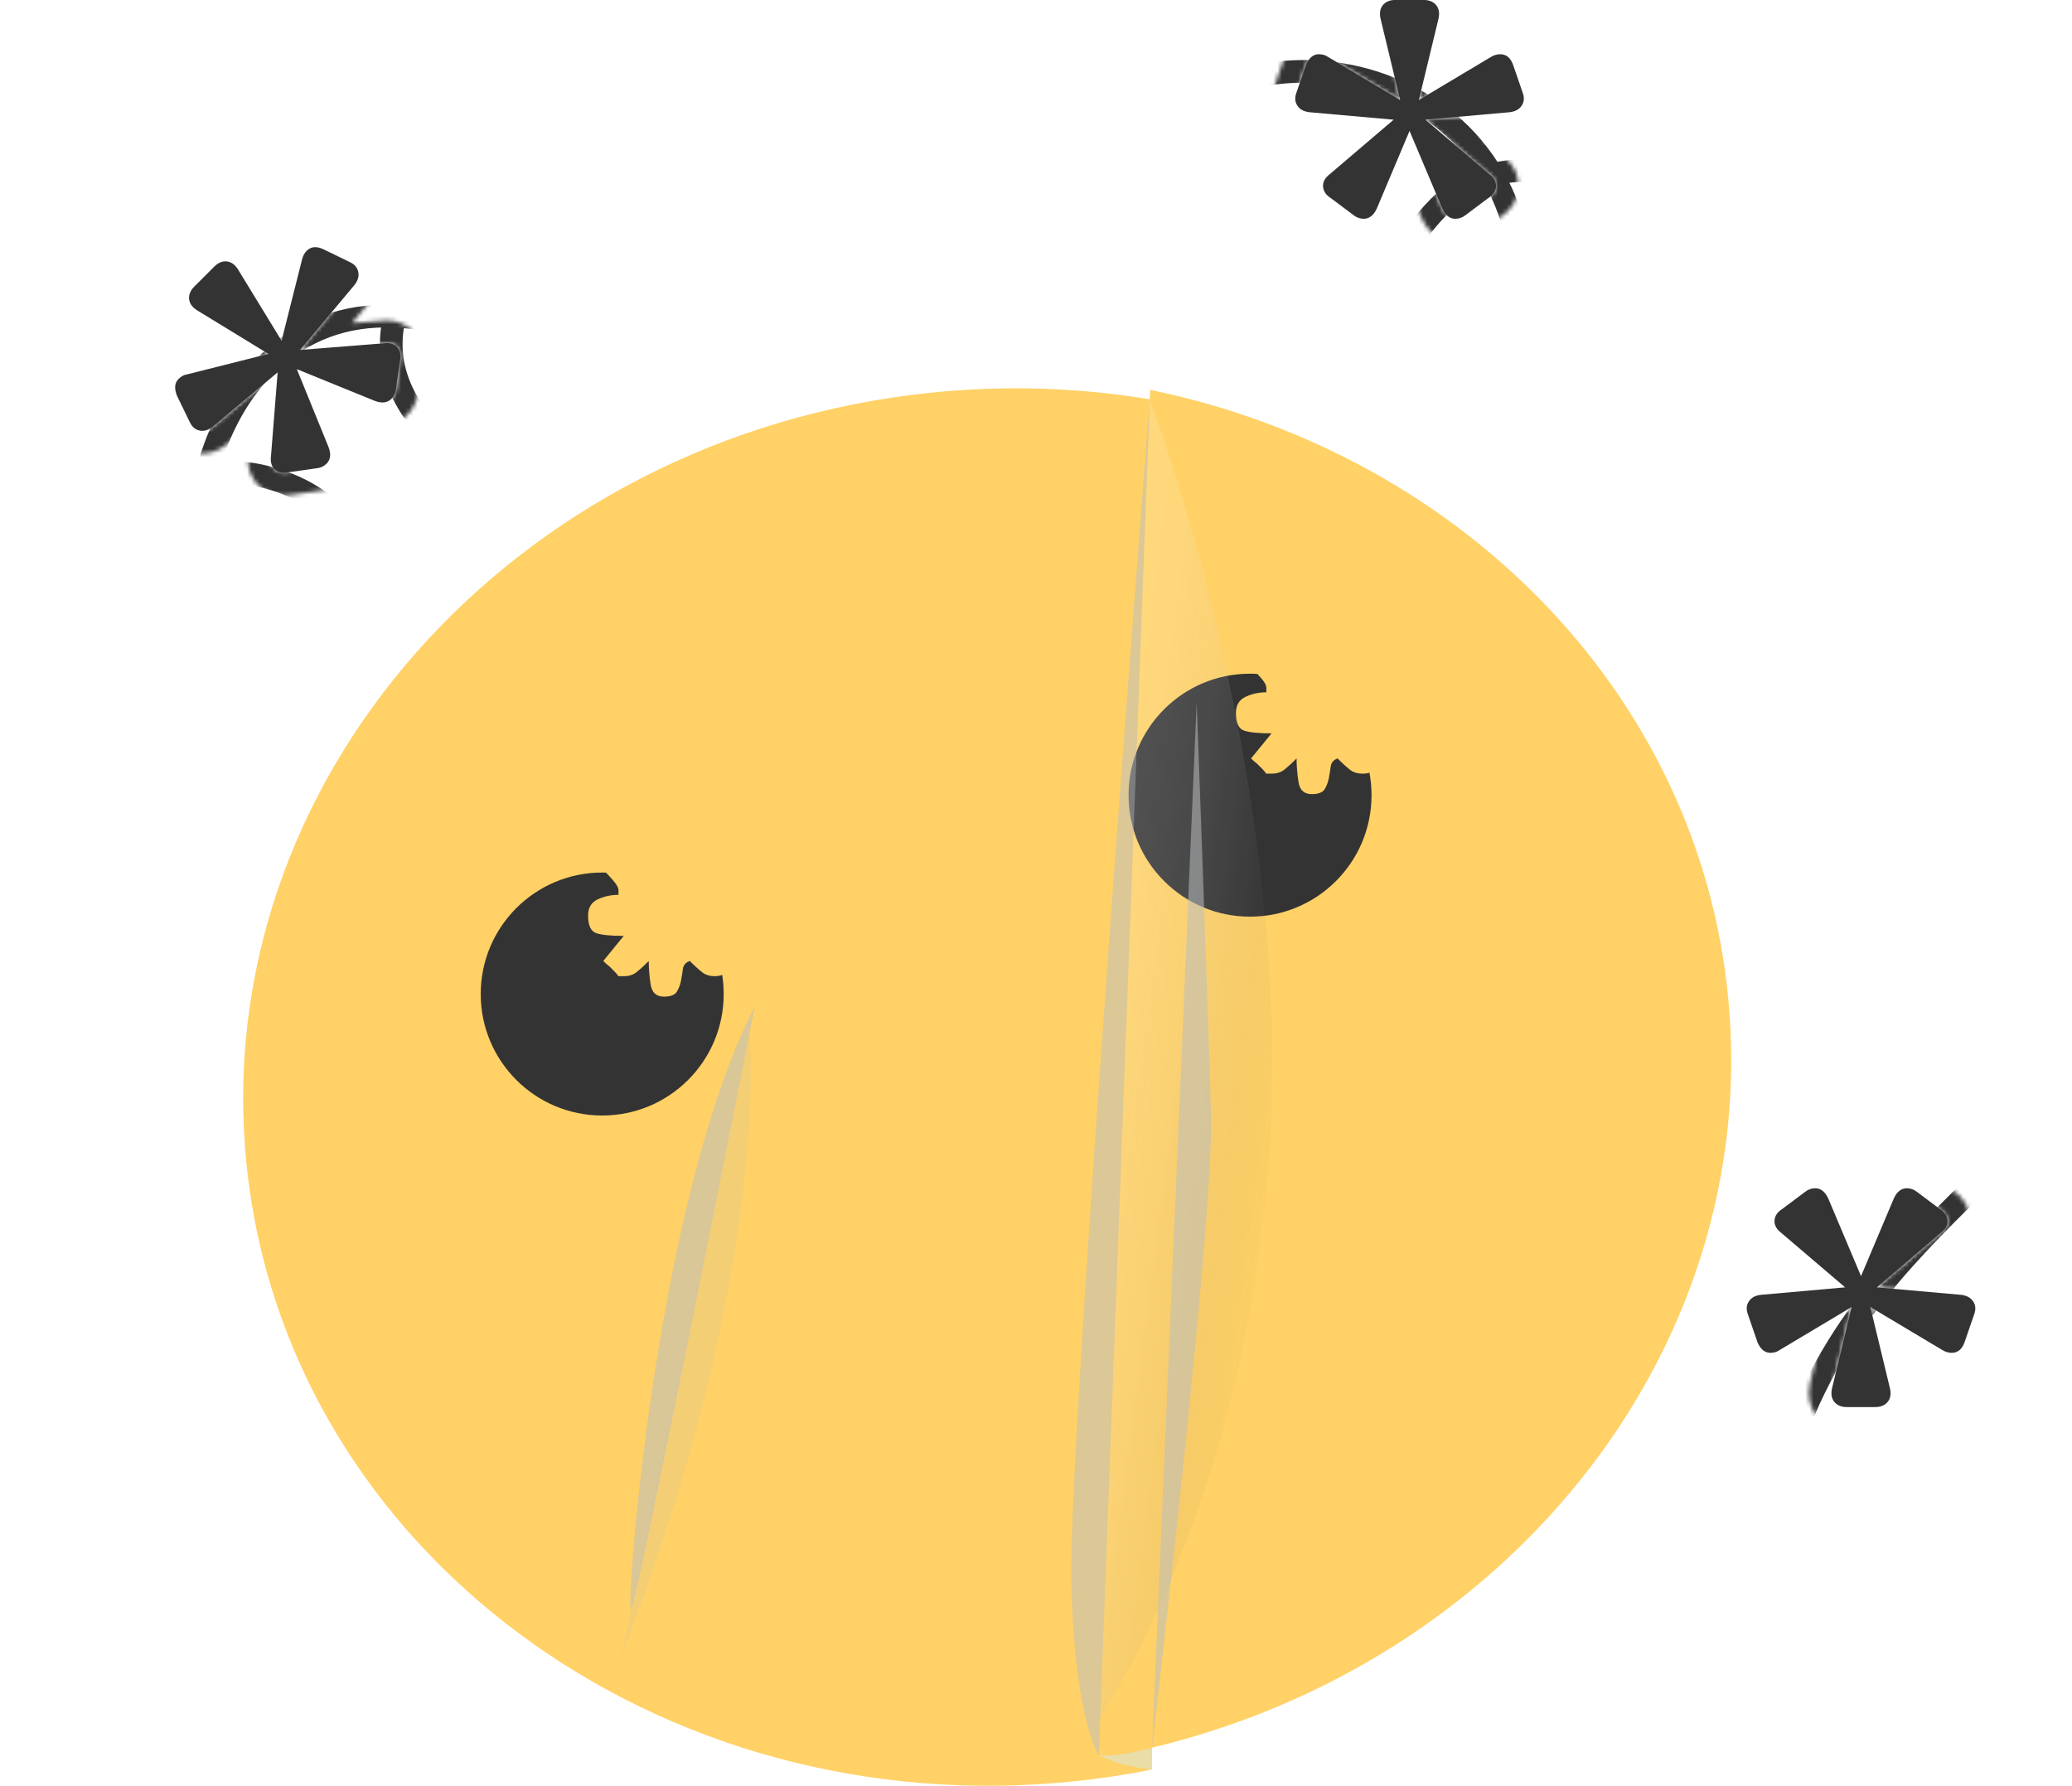 <?xml version="1.0" encoding="UTF-8"?><svg xmlns="http://www.w3.org/2000/svg" xmlns:xlink="http://www.w3.org/1999/xlink" viewBox="0 0 498.69 429.81"><defs><style>.i{fill:url(#g);mix-blend-mode:screen;opacity:.21;}.j{mix-blend-mode:overlay;opacity:.54;}.j,.k,.l{fill:#bcbec0;}.m{isolation:isolate;}.n{filter:url(#f);}.o{fill:none;stroke:#333;stroke-width:5.45px;}.p{fill:#333;}.k{opacity:.53;}.k,.l{mix-blend-mode:multiply;}.q{mask:url(#e);}.l{opacity:.17;}.r{fill:#eadda7;}.s{fill:#ffd166;}</style><filter id="f" x="0" y="-5.45" width="498.69" height="389.4" color-interpolation-filters="sRGB" filterUnits="userSpaceOnUse"><feFlood flood-color="#fff" result="bg"/><feBlend in="SourceGraphic" in2="bg"/></filter><mask id="e" x="0" y="-5.45" width="498.69" height="389.4" maskUnits="userSpaceOnUse"><g class="n"><path d="M342.61,0c1.35,0,2.36.42,3.04,1.24.67.83.86,1.91.56,3.26l-4.73,19.58,17.33-10.35c.75-.45,1.5-.67,2.25-.67,1.5,0,2.55.9,3.15,2.7l2.25,6.53c.45,1.2.37,2.25-.23,3.15-.6.9-1.58,1.43-2.92,1.58l-20.25,1.8,15.3,13.05c1.2.9,1.76,1.91,1.69,3.04-.08,1.12-.71,2.06-1.91,2.81l-5.4,4.05c-.75.6-1.58.9-2.47.9-1.35,0-2.4-.82-3.15-2.48l-7.88-18.67-7.88,18.67c-.75,1.65-1.8,2.48-3.15,2.48-.9,0-1.73-.3-2.48-.9l-5.4-4.05c-1.2-.75-1.84-1.69-1.91-2.81-.08-1.12.49-2.14,1.69-3.04l15.3-13.05-20.25-1.8c-1.35-.15-2.33-.67-2.92-1.58-.6-.9-.67-1.95-.22-3.15l2.25-6.53c.75-1.8,1.8-2.7,3.15-2.7.9,0,1.65.23,2.25.67l17.33,10.35-4.72-19.58c-.3-1.35-.11-2.44.56-3.26C333.5.42,334.51,0,335.86,0h6.75M342.61-5.45h-6.75c-2.97,0-5.54,1.15-7.25,3.23-1.74,2.14-2.33,4.94-1.67,7.91v.04s.02.04.02.04l1.68,6.96-6.01-3.59c-1.49-1.02-3.29-1.55-5.23-1.55-1.7,0-5.91.59-8.18,6.06l-.07.16-.06.16-2.23,6.47c-1.03,2.82-.74,5.66.83,8.01,1.48,2.23,3.92,3.64,6.87,3.97h.05s.05.01.05.01l7.32.65-5.31,4.53c-3.49,2.7-3.82,5.94-3.7,7.65.18,2.79,1.69,5.24,4.24,6.92l5.18,3.89c1.69,1.33,3.7,2.03,5.8,2.03,3.51,0,6.47-2.07,8.11-5.67l.03-.07.03-.07,2.85-6.77,2.85,6.77.03.07.03.07c1.64,3.61,4.59,5.68,8.11,5.68,2.1,0,4.1-.7,5.8-2.03l5.19-3.89c2.54-1.67,4.04-4.12,4.24-6.92.11-1.72-.22-4.96-3.7-7.65l-5.31-4.53,7.32-.65h.05s.05-.01.05-.01c2.93-.32,5.37-1.73,6.87-3.97,1.56-2.35,1.85-5.19.83-8l-2.22-6.45c-1.35-4-4.45-6.39-8.31-6.39-1.75,0-3.45.49-5.05,1.45l-6.18,3.69,1.68-6.96v-.05s.02-.05.02-.05c.66-2.97.07-5.77-1.66-7.89-1.72-2.09-4.29-3.24-7.26-3.24h0ZM458.92,286.01c.9,0,1.72.3,2.47.9l5.4,4.05c1.2.75,1.83,1.69,1.91,2.81.07,1.12-.49,2.14-1.69,3.04l-15.3,13.05,20.25,1.8c1.35.15,2.32.67,2.92,1.58.6.9.67,1.95.23,3.15l-2.25,6.53c-.6,1.8-1.65,2.7-3.15,2.7-.75,0-1.5-.23-2.25-.67l-17.33-10.35,4.73,19.58c.3,1.35.11,2.44-.56,3.26-.68.82-1.69,1.24-3.04,1.24h-6.75c-1.35,0-2.36-.42-3.04-1.24-.67-.83-.87-1.91-.56-3.26l4.72-19.58-17.33,10.35c-.6.45-1.35.67-2.25.67-1.35,0-2.4-.9-3.15-2.7l-2.25-6.53c-.45-1.2-.38-2.25.22-3.15.6-.9,1.58-1.43,2.92-1.58l20.25-1.8-15.3-13.05c-1.2-.9-1.76-1.91-1.69-3.04.07-1.12.71-2.06,1.91-2.81l5.4-4.05c.75-.6,1.58-.9,2.48-.9,1.35,0,2.4.82,3.15,2.48l7.88,18.67,7.88-18.67c.75-1.65,1.8-2.48,3.15-2.48M458.92,280.56c-3.52,0-6.48,2.07-8.11,5.68l-.03.07-.03.07-2.85,6.77-2.85-6.77-.03-.07-.03-.07c-1.64-3.6-4.6-5.67-8.11-5.67-2.11,0-4.11.7-5.8,2.03l-5.18,3.89c-2.55,1.67-4.06,4.13-4.24,6.93-.12,1.7.22,4.94,3.7,7.64l5.31,4.53-7.32.65h-.05s-.05.01-.05.01c-2.94.32-5.38,1.73-6.87,3.98-1.56,2.33-1.85,5.17-.82,8l2.23,6.47.06.16.07.16c2.27,5.47,6.48,6.06,8.18,6.06,1.94,0,3.74-.54,5.23-1.55l6.01-3.59-1.68,6.96v.04s-.02.04-.02.04c-.67,2.97-.08,5.78,1.66,7.9,1.72,2.09,4.29,3.24,7.26,3.24h6.75c2.96,0,5.54-1.15,7.25-3.23,1.74-2.13,2.33-4.93,1.67-7.9v-.05s-.02-.05-.02-.05l-1.68-6.96,6.19,3.7c1.6.96,3.3,1.45,5.05,1.45,3.86,0,6.96-2.39,8.31-6.39l2.22-6.45c1.03-2.82.74-5.65-.82-8-1.5-2.25-3.94-3.66-6.87-3.98h-.05s-.05-.01-.05-.01l-7.32-.65,5.31-4.53c3.47-2.69,3.81-5.93,3.7-7.64-.19-2.81-1.69-5.26-4.24-6.93l-5.19-3.89c-1.7-1.33-3.7-2.03-5.8-2.03h0ZM75.89,59.48c.63,0,1.32.19,2.07.56l6.21,3.02c1.17.53,1.85,1.33,2.07,2.39.21,1.06-.1,2.12-.95,3.18l-13.05,15.59,20.05-1.59c.3-.04.58-.06.84-.06,1.07,0,1.9.34,2.5,1.02.74.85.95,1.96.64,3.34l-.95,6.68c-.11.96-.48,1.75-1.11,2.39-.57.57-1.28.86-2.12.86-.56,0-1.18-.13-1.86-.38l-18.77-7.64,7.64,18.77c.64,1.7.48,3.02-.48,3.98-.64.64-1.43,1.01-2.39,1.11l-6.68.95c-.41.1-.81.14-1.17.14-.85,0-1.58-.26-2.17-.78-.85-.74-1.17-1.85-.96-3.34l1.59-20.05-15.59,13.05c-.85.68-1.7,1.02-2.54,1.02-.21,0-.43-.02-.64-.06-1.06-.21-1.85-.9-2.39-2.07l-3.02-6.21c-.74-1.8-.64-3.18.32-4.14.64-.64,1.33-1.01,2.07-1.11l19.57-4.93-17.18-10.5c-1.17-.74-1.8-1.64-1.91-2.7-.1-1.06.32-2.07,1.27-3.02l4.77-4.77c.86-.86,1.77-1.29,2.71-1.29.1,0,.21,0,.31.02,1.06.11,1.96.74,2.7,1.91l10.5,17.18,4.93-19.57c.21-.85.58-1.54,1.11-2.07.59-.59,1.28-.88,2.06-.88M75.89,54.03c-2.25,0-4.29.86-5.92,2.48-1.24,1.24-2.09,2.78-2.55,4.6l-1.76,6.98-3.74-6.11-.03-.04-.03-.04c-1.64-2.56-4.03-4.13-6.75-4.4-.3-.03-.58-.04-.86-.04-1.68,0-4.18.5-6.57,2.88l-4.77,4.77c-2.1,2.1-3.11,4.73-2.84,7.41.28,2.74,1.84,5.15,4.42,6.77l.04.02.04.02,6.11,3.74-6.79,1.71c-1.77.33-3.42,1.22-4.8,2.6-1.2,1.2-3.76,4.59-1.5,10.07l.06.16.07.15,3,6.15c1.27,2.73,3.48,4.53,6.25,5.08.55.11,1.13.17,1.7.17,1.46,0,3.67-.39,5.95-2.22l.04-.03.04-.04,5.63-4.71-.55,6.96c-.56,4.37,1.5,6.9,2.8,8.03,1.58,1.39,3.57,2.12,5.75,2.12.7,0,1.41-.08,2.14-.23l6.41-.92c2.14-.26,4.05-1.18,5.54-2.67,2.49-2.49,3.11-6.04,1.73-9.74l-.03-.07-.03-.07-2.77-6.8,6.8,2.77.07.03.07.03c1.29.49,2.56.73,3.78.73,2.3,0,4.37-.85,5.97-2.46,1.48-1.49,2.4-3.4,2.66-5.54l.92-6.42c.62-2.98-.05-5.77-1.9-7.89-1.63-1.86-3.98-2.89-6.6-2.89-.46,0-.94.03-1.42.09l-6.96.55,4.71-5.63.04-.04.03-.04c1.85-2.3,2.58-5.02,2.05-7.66-.56-2.77-2.36-4.98-5.08-6.24l-6.13-2.99c-1.51-.75-3.01-1.13-4.48-1.13h0Z"/></g></mask><linearGradient id="g" x1="253.75" y1="253.87" x2="310.5" y2="267.57" gradientTransform="translate(-25.95 26.04) rotate(-5.94)" gradientUnits="userSpaceOnUse"><stop offset="0" stop-color="#fff" stop-opacity=".7"/><stop offset=".2" stop-color="#fbfbfb" stop-opacity=".69"/><stop offset=".35" stop-color="#efefef" stop-opacity=".65"/><stop offset=".49" stop-color="#dbdada" stop-opacity=".59"/><stop offset=".61" stop-color="#bebdbd" stop-opacity=".5"/><stop offset=".73" stop-color="#999798" stop-opacity=".38"/><stop offset=".85" stop-color="#6c696a" stop-opacity=".23"/><stop offset=".96" stop-color="#383435" stop-opacity=".07"/><stop offset="1" stop-color="#231f20" stop-opacity="0"/></linearGradient></defs><g class="m"><g id="d"><path class="s" d="M276.83,93.83l-.09,2.28c-17-2.82-34.76-3.46-52.89-1.57-100.45,10.46-174.09,93.75-164.48,186.03,9.61,92.29,98.83,158.62,199.27,148.16,6.31-.66,12.51-1.6,18.59-2.82l.02-5.26c84.62-20.26,144.86-93.81,139.03-176.44-5.3-75.23-63.72-134.8-139.47-150.38Z"/><path class="p" d="M329.57,185.98c-.46.16-1,.23-1.62.23-1.21,0-2.22-.3-3.01-.92-.78-.61-1.8-1.52-3.01-2.74-.97.36-1.52,1-1.65,1.93-.12.92-.27,1.86-.46,2.83-.19.97-.51,1.86-1,2.64-.49.79-1.52,1.19-3.11,1.19-1.82,0-2.89-.97-3.19-2.93-.3-1.95-.46-3.84-.46-5.66-1.21,1.22-2.22,2.13-3.01,2.74-.79.61-1.79.92-3.01.92h-1.28c-.24-.36-.58-.77-1-1.19l-1.19-1.19c-.49-.36-.97-.79-1.46-1.28l4.93-6.04c-3.04,0-5.23-.21-6.57-.64-1.34-.43-2.01-1.85-2.01-4.3,0-1.82.77-3.11,2.29-3.84,1.52-.73,3.2-1.1,5.03-1.1v-1.1c0-.61-.46-1.43-1.38-2.47-.27-.3-.52-.59-.77-.85-.59-.04-1.18-.06-1.77-.06-16.15,0-29.24,13.09-29.24,29.24s13.09,29.24,29.24,29.24,29.24-13.09,29.24-29.24c0-1.87-.18-3.68-.51-5.46l-.04.03Z"/><path class="p" d="M173.79,234.66c-.5.2-1.08.29-1.76.29-1.22,0-2.22-.3-3.01-.92-.79-.61-1.8-1.52-3.01-2.74-.97.36-1.52,1-1.65,1.93-.12.92-.27,1.86-.46,2.83-.19.97-.51,1.86-1,2.64-.49.79-1.52,1.19-3.11,1.19-1.82,0-2.89-.97-3.19-2.92-.3-1.95-.46-3.84-.46-5.66-1.21,1.22-2.22,2.13-3.01,2.74-.79.61-1.79.92-3.01.92h-1.28c-.24-.36-.58-.77-1-1.19l-1.19-1.19c-.49-.36-.97-.79-1.46-1.28l4.93-6.04c-3.04,0-5.23-.21-6.57-.64-1.34-.43-2.01-1.85-2.01-4.3,0-1.82.77-3.11,2.29-3.84,1.52-.73,3.2-1.1,5.03-1.1v-1.1c0-.61-.46-1.43-1.38-2.47-.6-.69-1.14-1.28-1.62-1.78-.31,0-.61-.02-.92-.02-16.15,0-29.24,13.09-29.24,29.24s13.09,29.24,29.24,29.24,29.24-13.09,29.24-29.24c0-1.57-.13-3.11-.36-4.63l-.05.03Z"/><g class="q"><path class="o" d="M28.63,293.8C57.78,260.32-.4,234.95,2.86,206.12c3.68-32.59,22.78-34.88,39.92-31.45,25.08,7.24,13.84,52.28-12.29,28.19-26.12-24.09-6.37-96.76,32.1-88.38,38.47,8.38,35.86,60.13,3.71,49.01-32.15-11.12-21.78-87.4,26.45-87.4s54.82,56.59,20.66,36.21c-56.91-38.96,27.31-93.09,60.8-65.63,24.76,20.31,11.81,58.48-10.28,38.1-42.56-35.81,37.33-101.33,70.48-48.38,26.9,42.98-14.54,56.54-20.57,21.33-9.13-60.57,82.57-62.61,89.21,4.45,3.95,39.87-55.03,14.36-25.97-27.68,22.68-32.8,95.55-19.64,89.18,44.95-4.02,40.76-51.52,1.85-19.9-29.71,31.62-31.56,89.65,29.71,72.73,73.9-16.93,44.19-55.14-14.86-21.4-31.24,50.07-31.69,103.02,75.09,61.94,99.02-44.83,26.12-40.72-43.29-4.55-43.85,53.66-.83,52.01,118.6,9.55,116.57-51.98-2.48-16.71-67.66,19.81-32,38.62,37.7-30.14,51.06-52.48,113.28-9.77,27.22,17.27,56.63,59.43,15.24"/></g><path class="p" d="M314.26,15.75c.75-1.8,1.8-2.7,3.15-2.7.9,0,1.65.23,2.25.67l17.33,10.35-4.72-19.58c-.3-1.35-.11-2.44.56-3.26.67-.82,1.69-1.24,3.04-1.24h6.75c1.35,0,2.36.42,3.04,1.24.67.83.86,1.91.56,3.26l-4.73,19.58,17.33-10.35c.75-.45,1.5-.67,2.25-.67,1.5,0,2.55.9,3.15,2.7l2.25,6.53c.45,1.2.37,2.25-.23,3.15-.6.9-1.58,1.43-2.92,1.58l-20.25,1.8,15.3,13.05c1.2.9,1.76,1.91,1.69,3.04-.08,1.12-.71,2.06-1.91,2.81l-5.4,4.05c-.75.6-1.58.9-2.47.9-1.35,0-2.4-.82-3.15-2.48l-7.88-18.67-7.88,18.67c-.75,1.65-1.8,2.48-3.15,2.48-.9,0-1.73-.3-2.48-.9l-5.4-4.05c-1.2-.75-1.84-1.69-1.91-2.81-.08-1.12.49-2.14,1.69-3.04l15.3-13.05-20.25-1.8c-1.35-.15-2.33-.67-2.92-1.58-.6-.9-.67-1.95-.22-3.15l2.25-6.53Z"/><path class="p" d="M422.92,322.91c.75,1.8,1.8,2.7,3.15,2.7.9,0,1.65-.23,2.25-.67l17.33-10.35-4.72,19.58c-.3,1.35-.11,2.44.56,3.26.67.82,1.69,1.24,3.04,1.24h6.75c1.35,0,2.36-.42,3.04-1.24.67-.83.86-1.91.56-3.26l-4.73-19.58,17.33,10.35c.75.45,1.5.67,2.25.67,1.5,0,2.55-.9,3.15-2.7l2.25-6.53c.45-1.2.37-2.25-.23-3.15-.6-.9-1.58-1.43-2.92-1.58l-20.25-1.8,15.3-13.05c1.2-.9,1.76-1.91,1.69-3.04-.08-1.12-.71-2.06-1.91-2.81l-5.4-4.05c-.75-.6-1.58-.9-2.47-.9-1.35,0-2.4.82-3.15,2.48l-7.88,18.67-7.88-18.67c-.75-1.65-1.8-2.48-3.15-2.48-.9,0-1.73.3-2.48.9l-5.4,4.05c-1.2.75-1.84,1.69-1.91,2.81-.08,1.12.49,2.14,1.69,3.04l15.3,13.05-20.25,1.8c-1.35.15-2.33.67-2.92,1.58-.6.9-.67,1.95-.22,3.15l2.25,6.53Z"/><path class="p" d="M42.64,95.36c-.74-1.8-.64-3.18.32-4.14.64-.64,1.33-1.01,2.07-1.11l19.57-4.93-17.18-10.5c-1.17-.74-1.8-1.64-1.91-2.7-.1-1.06.32-2.07,1.27-3.02l4.77-4.77c.96-.96,1.96-1.38,3.02-1.27,1.06.11,1.96.74,2.7,1.91l10.5,17.18,4.93-19.57c.21-.85.58-1.54,1.11-2.07,1.06-1.06,2.44-1.17,4.14-.32l6.21,3.02c1.17.53,1.85,1.33,2.07,2.39.21,1.06-.1,2.12-.95,3.18l-13.05,15.59,20.05-1.59c1.48-.21,2.6.11,3.34.96.74.85.95,1.96.64,3.34l-.96,6.68c-.11.96-.48,1.75-1.11,2.39-.96.96-2.28,1.12-3.98.48l-18.77-7.64,7.64,18.77c.64,1.7.48,3.02-.48,3.98-.64.64-1.43,1.01-2.39,1.11l-6.68.95c-1.38.32-2.49.11-3.34-.64-.85-.74-1.17-1.85-.96-3.34l1.59-20.05-15.59,13.05c-1.06.85-2.12,1.17-3.18.95-1.06-.21-1.85-.9-2.39-2.07l-3.02-6.21Z"/><path class="r" d="M264.48,422.43c4.7,2.75,12.76,3.48,12.76,3.48l.02-5.26c-9.42,2.5-12.79,1.78-12.79,1.78Z"/><path class="k" d="M264.48,422.43l12.27-326.32s-19.62,250.06-18.91,284.04c.71,33.98,6.65,42.28,6.65,42.28Z"/><path class="i" d="M264.82,413.28l11.92-317.17s32.91,86.48,29.17,174.44c-3.74,87.96-41.09,142.74-41.09,142.74Z"/><path class="j" d="M288.02,168.89l-10.76,251.76s14.94-126.2,14.21-152.52c-.73-26.32-3.46-99.24-3.46-99.24Z"/><path class="j" d="M181.69,242.12s-28.26,142.95-29.78,145.27,5.49-97.87,29.78-145.27Z"/><path class="l" d="M149.69,398.2l30.69-149.47s5.7,55.4-30.69,149.47Z"/></g></g></svg>